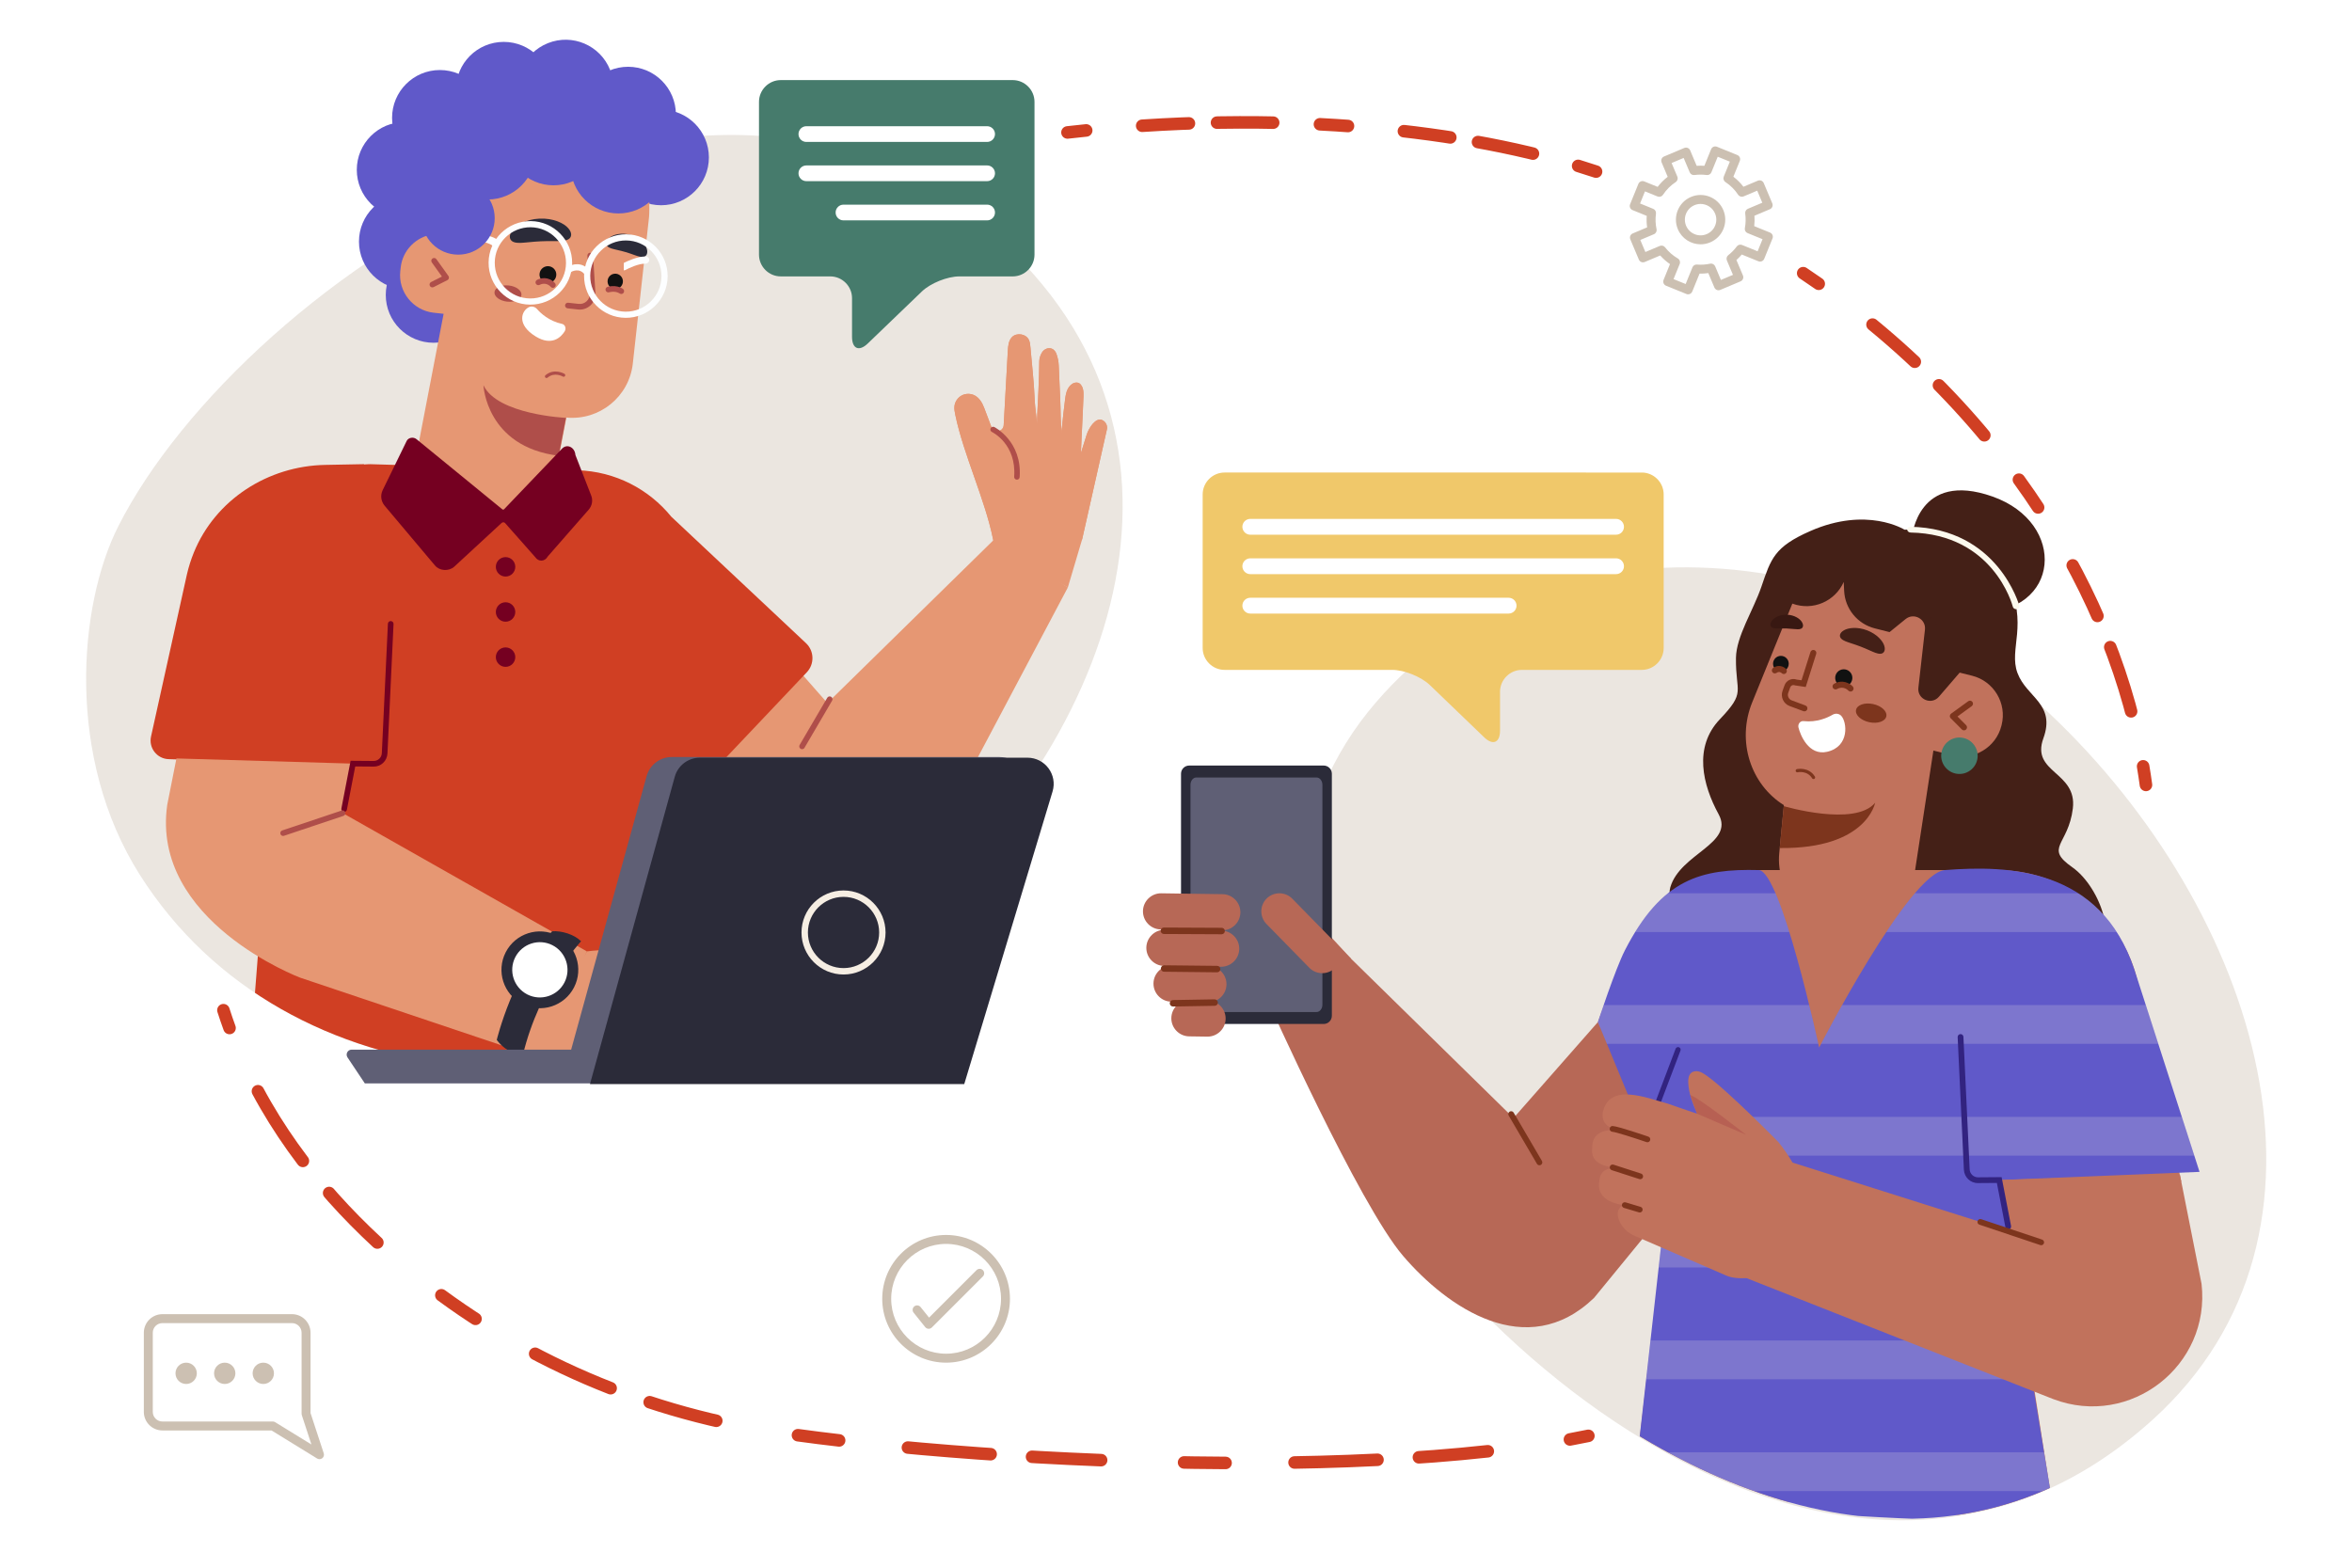 <?xml version="1.0" encoding="utf-8"?>
<!-- Generator: Adobe Illustrator 27.5.0, SVG Export Plug-In . SVG Version: 6.00 Build 0)  -->
<svg version="1.1" xmlns="http://www.w3.org/2000/svg" xmlns:xlink="http://www.w3.org/1999/xlink" x="0px" y="0px"
	 viewBox="0 0 750 500" style="enable-background:new 0 0 750 500;" xml:space="preserve">
<g id="BACKGROUND">
	<rect style="fill:#FFFFFF;" width="750" height="500"/>
</g>
<g id="OBJECTS">
	<g>
		<g>
			<g>
				<g>
					<g>
						<path style="fill:none;stroke:#D03F23;stroke-width:4;stroke-linecap:round;stroke-miterlimit:10;" d="M340.397,42.241
							c1.991-0.226,3.98-0.44,5.967-0.641"/>
						
							<path style="fill:none;stroke:#D03F23;stroke-width:4;stroke-linecap:round;stroke-miterlimit:10;stroke-dasharray:14.926,8.956,17.911,14.926;" d="
							M364.217,40.108c16.815-1.105,33.33-1.346,49.23-0.791"/>
						
							<path style="fill:none;stroke:#D03F23;stroke-width:4;stroke-linecap:round;stroke-miterlimit:10;stroke-dasharray:8.956,17.911,14.926,8.956,17.911,14.926;" d="
							M420.903,39.637c27.693,1.418,53.321,5.279,75.158,11.208"/>
						<path style="fill:none;stroke:#D03F23;stroke-width:4;stroke-linecap:round;stroke-miterlimit:10;" d="M503.234,52.909
							c1.939,0.591,3.845,1.199,5.715,1.824"/>
					</g>
				</g>
				<g>
					<g>
						<path style="fill:none;stroke:#D03F23;stroke-width:4;stroke-linecap:round;stroke-miterlimit:10;" d="M506.499,457.948
							c-1.921,0.4-3.883,0.785-5.885,1.154"/>
						
							<path style="fill:none;stroke:#D03F23;stroke-width:4;stroke-linecap:round;stroke-miterlimit:10;stroke-dasharray:22.053,13.232,26.463,22.053;" d="
							M474.427,462.868c-22.149,2.433-47.084,3.561-72.591,3.714"/>
						
							<path style="fill:none;stroke:#D03F23;stroke-width:4;stroke-linecap:round;stroke-miterlimit:10;stroke-dasharray:13.232,26.463,22.053,13.232,26.463,22.053;" d="
							M390.808,466.589c-53.657-0.252-108.422-4.571-143.96-9.927c-43.984-6.629-85.408-25.144-119.291-53.962
							c-19.568-16.642-38.227-37.981-50.183-64.554"/>
						<path style="fill:none;stroke:#D03F23;stroke-width:4;stroke-linecap:round;stroke-miterlimit:10;" d="M73.192,327.87
							c-0.682-1.869-1.33-3.762-1.944-5.679"/>
					</g>
				</g>
				<g>
					<g>
						<path style="fill:none;stroke:#D03F23;stroke-width:4;stroke-linecap:round;stroke-miterlimit:10;" d="M574.998,87.126
							c1.666,1.113,3.318,2.241,4.954,3.386"/>
						
							<path style="fill:none;stroke:#D03F23;stroke-width:4;stroke-linecap:round;stroke-miterlimit:10;stroke-dasharray:17.945,10.767,21.535,17.945;" d="
							M597.106,103.528c15.537,12.772,29.403,27.019,41.297,42.289"/>
						
							<path style="fill:none;stroke:#D03F23;stroke-width:4;stroke-linecap:round;stroke-miterlimit:10;stroke-dasharray:10.767,21.535,17.945,10.767,21.535,17.945;" d="
							M643.789,152.989c18.552,25.63,31.635,53.839,37.905,82.613"/>
						<path style="fill:none;stroke:#D03F23;stroke-width:4;stroke-linecap:round;stroke-miterlimit:10;" d="M683.396,244.411
							c0.333,1.975,0.634,3.952,0.901,5.93"/>
					</g>
				</g>
			</g>
		</g>
	</g>
	<g>
		<g style="opacity:0.4;">
			<g>
				<g>
					<path style="fill:#CCC0B2;" d="M653.429,227.46c-60.75-57.3-164.252-66.491-217.345-0.215
						c-26.829,33.489-28.459,81.637-19.172,108.014c28.894,82.063,167.748,209.797,269.582,117.49
						C752.362,393.042,720.405,290.633,653.429,227.46z"/>
				</g>
			</g>
		</g>
		<g>
			<defs>
				<path id="SVGID_1_" d="M661.068,167.771c-60.75-57.3-265.57,8.956-318.663,75.231c-26.829,33.489,31.869,156.302,41.156,182.679
					c10.729,30.473,77.608-12.126,103.501,6.283c55.793,48.175,135.413,78.814,199.432,20.783
					C752.362,393.042,728.044,230.944,661.068,167.771z"/>
			</defs>
			<clipPath id="SVGID_00000001661954570839322760000008768919927707669393_">
				<use xlink:href="#SVGID_1_"  style="overflow:visible;"/>
			</clipPath>
			<g style="clip-path:url(#SVGID_00000001661954570839322760000008768919927707669393_);">
				<g>
					<g>
						<path style="fill:#442017;" d="M607.297,168.937c0,0,24.53-1.236,32.727,15.829c6.957,14.484,0.4,22.109,3.314,29.906
							c2.914,7.797,12.251,9.786,8.238,20.833c-4.013,11.046,10.844,10.569,9.404,22.36c-1.44,11.79-9.246,12.376-0.19,18.722
							c9.055,6.346,16.238,25.601,5.33,32.648c-15.632,10.099-53.926-21.318-81.196-12.947c-27.27,8.371-55.426-2.499-52.302-13.289
							c3.124-10.79,20.52-13.93,15.406-23.303c-5.113-9.373-8.058-21.405,0.382-30.281c8.44-8.876,5.006-8.295,5.148-19.554
							c0.088-6.924,5.549-15.224,8.108-22.726c3.071-9.004,4.144-12.71,15.512-17.728
							C595.35,161.386,607.297,168.937,607.297,168.937z"/>
					</g>
				</g>
			</g>
			<g style="clip-path:url(#SVGID_00000001661954570839322760000008768919927707669393_);">
				<g>
					<g>
						<path style="fill:#442017;" d="M609.691,171.184c0,0,1.866-21.235,25.695-12.815c23.829,8.42,21.846,37.175-4.613,37.074
							C604.313,195.342,609.691,171.184,609.691,171.184z"/>
					</g>
				</g>
			</g>
			<g style="clip-path:url(#SVGID_00000001661954570839322760000008768919927707669393_);">
				<g>
					<g>
						<path style="fill:#FCF9ED;" d="M642.751,194.283c0.122,0.02,0.248,0.023,0.375,0.005c0.571-0.082,0.928-0.555,0.796-1.056
							c-0.065-0.246-6.777-24.666-34.752-25.225c-0.586-0.012-1.041,0.39-1.017,0.898c0.023,0.508,0.518,0.936,1.104,0.941
							c26.205,0.533,32.348,22.737,32.597,23.683C641.955,193.919,642.324,194.212,642.751,194.283z"/>
					</g>
				</g>
			</g>
			<g style="clip-path:url(#SVGID_00000001661954570839322760000008768919927707669393_);">
				<g>
					<g>
						<g>
							<g>
								<g>
									<g>
										<g>
											<g>
												<g>
													<g>
														<g>
															<g>
																<g>
																	<path style="fill:#442017;" d="M607.548,187.221c0,0,1.917,18.628,6.356,23.139
																		c4.44,4.511,10.438-3.238,10.438-3.238S619.192,178.161,607.548,187.221z"/>
																</g>
															</g>
														</g>
													</g>
												</g>
											</g>
										</g>
										<g>
											<g>
												<g>
													<g>
														<g>
															<g>
																<g>
																	<path style="fill:#442017;" d="M585.516,183.528c0,0,7.109,16.453,20.417,15.545
																		c13.307-0.907,6.884-13.094,6.884-13.094S591.217,171.722,585.516,183.528z"/>
																</g>
															</g>
														</g>
													</g>
												</g>
											</g>
										</g>
										<g>
											<g>
												<g>
													<g>
														<g>
															<g>
																<g>
																	<path style="fill:#442017;" d="M589.131,182.993c0,0-9.984,17.556-21.706,11.889
																		c-11.722-5.667,9.35-20.778,17.463-18.396C592.999,178.867,589.131,182.993,589.131,182.993z"/>
																</g>
															</g>
														</g>
													</g>
												</g>
											</g>
										</g>
										<g>
											<g>
												<g>
													<g>
														<g>
															<path style="fill:#442017;" d="M611.974,203.498c0,0,1.665,3.579-0.828,14.753
																c-2.492,11.174-4.333,13.717-4.333,13.717s8.938-7.706,10.323-23.615
																C619.177,184.903,611.974,203.498,611.974,203.498z"/>
														</g>
													</g>
												</g>
											</g>
										</g>
									</g>
								</g>
							</g>
						</g>
					</g>
				</g>
			</g>
			<path style="clip-path:url(#SVGID_00000001661954570839322760000008768919927707669393_);fill:#C1725C;" d="M509.538,325.972
				l7.038-18.743c6.715-17.883,23.816-29.728,42.918-29.728h77.49c21.559,0,40.205,15.021,44.794,36.086l13.781,63.26
				l-51.547,36.548l11.216,71.244c0,0-124.742-4.533-133.539-16.035l9.989-85.016L509.538,325.972z"/>
			<g style="clip-path:url(#SVGID_00000001661954570839322760000008768919927707669393_);">
				<path style="fill:#C1725C;" d="M399.456,303.104"/>
				<path style="fill:#B76856;" d="M509.538,325.972l-26.905,30.608l-54.468-53.415l-24.037,15.673c0,0,29.241,65.343,43.3,81.74
					c14.059,16.397,39.376,34.028,60.881,13.37l27.45-33.512L509.538,325.972z"/>
			</g>
			<path style="clip-path:url(#SVGID_00000001661954570839322760000008768919927707669393_);fill:#7D351D;" d="M490.893,371.651
				c0.158,0,0.318-0.04,0.464-0.126c0.439-0.257,0.586-0.821,0.33-1.259l-9.017-15.402c-0.257-0.44-0.823-0.587-1.259-0.33
				c-0.439,0.257-0.586,0.821-0.33,1.259l9.017,15.402C490.269,371.489,490.576,371.651,490.893,371.651z"/>
			<path style="clip-path:url(#SVGID_00000001661954570839322760000008768919927707669393_);fill:#6059C9;" d="M509.538,325.972
				c0,0,5.543-16.898,8.571-22.807c11.8-23.022,24.429-26.119,42.699-25.664c7.093,0.177,19.271,56.609,19.271,56.609
				s28.658-55.717,40.132-56.609c20.16-1.567,49.554-0.838,60.394,31.737l20.778,64.519l-63.867,2.607l17.917,108.875
				c0,0-119.927,1.14-133.743-16.636l9.989-89.017L509.538,325.972z"/>
			<g style="clip-path:url(#SVGID_00000001661954570839322760000008768919927707669393_);">
				<g>
					<g>
						<path style="fill:#2B2B39;" d="M624.86,280.304"/>
						<g>
							<g>
								<g>
									<g>
										<path style="fill:#C1725C;" d="M628.88,215.524l-3.983-0.999l-6.624,7.693c-2.4,2.787-6.958,0.796-6.545-2.858
											l2.094-18.537c0.382-3.381-3.531-5.521-6.172-3.377l-5.114,4.153l-4.693-1.185c-5.546-1.4-9.521-6.265-9.788-11.979
											l-0.132-2.831l0,0c-2.756,6.218-9.845,9.255-16.247,6.958l-0.135-0.048l-12.796,31.474
											c-5.037,12.389-0.504,26.184,10.098,32.81l-1.478,15.295c-1.154,11.949,7.968,22.697,20.272,23.886l0.51,0.049
											c12.304,1.189,7.15,1.004,8.304-10.945l13.046,0.181l7.02-45.886l5.997,1.504c6.896,1.729,13.956-2.497,15.69-9.392
											l0.07-0.278C640.006,224.314,635.78,217.254,628.88,215.524z"/>
									</g>
									<g>
										<g>
											<path style="fill:#111111;" d="M565.573,210.735c-0.526,1.279,0.084,2.743,1.363,3.268
												c1.279,0.526,2.742-0.084,3.268-1.363c0.526-1.279-0.084-2.742-1.363-3.269
												C567.562,208.845,566.099,209.456,565.573,210.735z"/>
											<path style="fill:#111111;" d="M585.225,215.831c-0.205,1.499,0.845,2.881,2.344,3.086
												c1.5,0.205,2.881-0.844,3.086-2.344c0.205-1.5-0.844-2.881-2.344-3.086C586.812,213.282,585.43,214.332,585.225,215.831z
												"/>
											<g>
												<g>
													<path style="fill:#7D351D;" d="M572.873,246.27c0.103,0.053,0.224,0.071,0.347,0.045
														c0.124-0.027,3.074-0.633,4.622,1.914c0.149,0.246,0.469,0.324,0.716,0.175c0.246-0.15,0.325-0.47,0.176-0.716
														c-1.943-3.194-5.701-2.399-5.739-2.391c-0.28,0.063-0.456,0.34-0.394,0.621
														C572.634,246.076,572.738,246.202,572.873,246.27z"/>
												</g>
											</g>
											<g>
												<g>
													<g>
														<g>
															<path style="fill:#442017;" d="M599.622,208.513c-1.012,0.041-2.093-0.5-3.168-0.962
																c-1.073-0.488-2.162-0.952-3.123-1.321c-0.963-0.371-2.083-0.759-3.206-1.116c-1.108-0.379-2.278-0.706-2.989-1.409
																c-0.691-0.667-0.642-1.797,0.81-2.651c1.379-0.844,4.283-1.222,7.471-0.003c3.179,1.233,5.04,3.445,5.462,4.982
																C601.343,207.626,600.593,208.486,599.622,208.513z"/>
														</g>
													</g>
													<g>
														<path style="fill:#381812;" d="M565.106,200.171c0.627,0.34,1.461,0.28,2.268,0.275
															c0.813-0.025,1.63-0.026,2.339,0.001c0.711,0.026,1.525,0.09,2.334,0.175c0.805,0.066,1.634,0.188,2.279-0.104
															c0.622-0.271,0.906-1.104,0.228-2.169c-0.636-1.035-2.364-2.199-4.716-2.294c-2.35-0.082-4.141,0.949-4.835,1.934
															C564.266,199,564.501,199.853,565.106,200.171z"/>
													</g>
												</g>
											</g>
											<g>
												<path style="fill:#C1725C;" d="M590.103,219.604c0,0-2.024-2.232-4.784-0.679"/>
												<path style="fill:#7D351D;" d="M585.118,219.867c-0.261-0.056-0.498-0.219-0.639-0.47
													c-0.261-0.464-0.096-1.052,0.368-1.313c2.718-1.529,5.094-0.096,5.971,0.872c0.357,0.394,0.328,1.004-0.066,1.362
													c-0.394,0.356-1.003,0.328-1.36-0.063c-0.163-0.175-1.604-1.611-3.599-0.491
													C585.58,219.885,585.341,219.915,585.118,219.867z"/>
											</g>
											<g>
												<path style="fill:#C1725C;" d="M568.826,214.013c0,0-1.267-1.309-2.863-0.193"/>
												<path style="fill:#7D351D;" d="M565.761,214.762c-0.23-0.049-0.442-0.182-0.589-0.391
													c-0.305-0.436-0.198-1.037,0.237-1.343c1.798-1.257,3.471-0.346,4.108,0.314c0.371,0.383,0.361,0.993-0.022,1.364
													c-0.383,0.368-0.989,0.355-1.355-0.015c-0.176-0.169-0.796-0.663-1.625-0.081
													C566.287,214.769,566.013,214.816,565.761,214.762z"/>
											</g>
										</g>
										<path style="fill:#FFFFFF;" d="M587.102,228.276c-0.715-0.732-1.851-0.833-2.734-0.315c-1.608,0.943-5.002,2.5-9.285,2.03
											c-1.052-0.115-1.839,0.968-1.598,1.998c0.531,2.265,3.2,9.163,9.159,7.784
											C589.904,238.09,588.964,230.185,587.102,228.276z"/>
										<g>
											<path style="fill:#C1725C;" d="M578.232,208.253l-3.094,9.782l-2.552-0.38c-1.066-0.385-2.242,0.168-2.627,1.234
												l-0.64,1.774c-0.526,1.456,0.218,3.065,1.668,3.607l4.4,1.645"/>
											<path style="fill:#7D351D;" d="M575.187,226.858c-0.046-0.01-0.093-0.024-0.138-0.04l-4.401-1.645
												c-1.934-0.724-2.938-2.894-2.236-4.837l0.64-1.773c0.272-0.758,0.826-1.364,1.556-1.707
												c0.728-0.344,1.55-0.385,2.305-0.108l1.552,0.219l2.847-9.005c0.163-0.507,0.716-0.787,1.211-0.628
												c0.507,0.161,0.79,0.703,0.629,1.21l-3.343,10.566l-3.365-0.501c-0.46-0.144-0.754-0.132-1.017-0.008
												c-0.263,0.124-0.462,0.342-0.561,0.616l-0.64,1.773c-0.343,0.955,0.149,2.021,1.099,2.377l4.401,1.646
												c0.499,0.187,0.752,0.742,0.564,1.241C576.121,226.706,575.646,226.956,575.187,226.858z"/>
										</g>
									</g>
									<path style="fill:#7D351D;" d="M626.068,232.909c-0.177-0.038-0.345-0.126-0.483-0.263l-3.549-3.573
										c-0.198-0.2-0.299-0.476-0.277-0.757c0.023-0.28,0.167-0.537,0.395-0.702l5.459-3.962c0.431-0.313,1.034-0.214,1.347,0.213
										c0.314,0.431,0.218,1.035-0.213,1.347l-4.549,3.301l2.757,2.775c0.376,0.378,0.372,0.989-0.005,1.363
										C626.71,232.888,626.376,232.975,626.068,232.909z"/>
									<path style="fill:#7D351D;" d="M568.81,257.115c0,0,22.679,6.704,29.127-1.089c6.448-7.792,0,0,0,0
										s-2.635,14.77-30.418,14.448L568.81,257.115z"/>
									<path style="fill:#467B6C;" d="M623.597,246.716c-2.98-0.638-4.992-3.501-4.531-6.551c0.478-3.169,3.447-5.359,6.619-4.881
										c3.143,0.484,5.362,3.444,4.883,6.615c-0.231,1.536-1.046,2.889-2.297,3.812c-1.249,0.922-2.783,1.302-4.32,1.07
										C623.833,246.763,623.715,246.741,623.597,246.716z"/>
									
										<path style="fill:none;stroke:#E06A4B;stroke-width:9.643;stroke-linecap:round;stroke-linejoin:round;stroke-miterlimit:10;" d="
										M627.626,227.958"/>
								</g>
							</g>
						</g>
					</g>
				</g>
				<path style="fill:#7D351D;" d="M601.506,228.481c-0.342,1.599-2.782,2.431-5.448,1.86c-2.667-0.571-4.551-2.33-4.209-3.928
					c0.342-1.599,2.782-2.432,5.448-1.86C599.964,225.123,601.848,226.882,601.506,228.481z"/>
			</g>
			<g style="opacity:0.2;clip-path:url(#SVGID_00000001661954570839322760000008768919927707669393_);">
				<defs>
					<path id="SVGID_00000039093024455901757900000005326614861447917725_" style="opacity:0.2;" d="M509.538,325.972
						c0,0,5.543-16.898,8.571-22.807c11.8-23.022,24.429-26.119,42.699-25.664c7.093,0.177,19.271,56.609,19.271,56.609
						s28.658-55.717,40.132-56.609c20.16-1.567,49.554-0.838,60.394,31.737l20.778,64.519l-63.867,2.607l17.917,108.875
						c0,0-119.927,1.14-133.743-16.636l9.989-89.017L509.538,325.972z"/>
				</defs>
				<clipPath id="SVGID_00000141418941637792536670000008314290569997070997_">
					<use xlink:href="#SVGID_00000039093024455901757900000005326614861447917725_"  style="overflow:visible;"/>
				</clipPath>
				<g style="clip-path:url(#SVGID_00000141418941637792536670000008314290569997070997_);">
					<g>
						<path style="fill:#F2EAE1;" d="M700.952,297.268H504.57c-3.413,0-6.18-2.766-6.18-6.18l0,0c0-3.413,2.767-6.18,6.18-6.18
							h196.381c3.413,0,6.18,2.767,6.18,6.18l0,0C707.132,294.501,704.365,297.268,700.952,297.268z"/>
					</g>
					<g>
						<path style="fill:#F2EAE1;" d="M700.952,332.928H504.57c-3.413,0-6.18-2.767-6.18-6.18l0,0c0-3.413,2.767-6.18,6.18-6.18
							h196.381c3.413,0,6.18,2.767,6.18,6.18l0,0C707.132,330.16,704.365,332.928,700.952,332.928z"/>
					</g>
					<g>
						<path style="fill:#F2EAE1;" d="M700.952,368.588H504.57c-3.413,0-6.18-2.767-6.18-6.18l0,0c0-3.413,2.767-6.18,6.18-6.18
							h196.381c3.413,0,6.18,2.767,6.18,6.18l0,0C707.132,365.821,704.365,368.588,700.952,368.588z"/>
					</g>
					<g>
						<path style="fill:#F2EAE1;" d="M700.952,404.248H504.57c-3.413,0-6.18-2.767-6.18-6.18l0,0c0-3.414,2.767-6.18,6.18-6.18
							h196.381c3.413,0,6.18,2.766,6.18,6.18l0,0C707.132,401.481,704.365,404.248,700.952,404.248z"/>
					</g>
					<g>
						<path style="fill:#F2EAE1;" d="M700.952,439.908H504.57c-3.413,0-6.18-2.767-6.18-6.18l0,0c0-3.414,2.767-6.18,6.18-6.18
							h196.381c3.413,0,6.18,2.766,6.18,6.18l0,0C707.132,437.141,704.365,439.908,700.952,439.908z"/>
					</g>
					<g>
						<path style="fill:#F2EAE1;" d="M700.952,475.567H504.57c-3.413,0-6.18-2.766-6.18-6.179l0,0c0-3.414,2.767-6.18,6.18-6.18
							h196.381c3.413,0,6.18,2.766,6.18,6.18l0,0C707.132,472.801,704.365,475.567,700.952,475.567z"/>
					</g>
				</g>
			</g>
			<path style="clip-path:url(#SVGID_00000001661954570839322760000008768919927707669393_);fill:#322380;" d="M534.788,388.804
				c-0.318,0-0.622-0.184-0.758-0.494l-4.976-11.336c-3.751-8.546-3.995-18.06-0.687-26.79l5.953-15.696
				c0.163-0.427,0.638-0.643,1.068-0.48c0.427,0.162,0.641,0.639,0.48,1.066l-5.953,15.696c-3.155,8.322-2.922,17.392,0.654,25.538
				l4.976,11.336c0.183,0.418-0.006,0.906-0.425,1.091C535.012,388.781,534.899,388.804,534.788,388.804z"/>
			<g style="clip-path:url(#SVGID_00000001661954570839322760000008768919927707669393_);">
				<g>
					<g>
						<path style="fill:#C1725C;" d="M515.079,372.475c-2.571,0.068-4.786,0.905-5.053,3.957c-1.115,5.396,3.617,7.486,8.08,7.935
							c-4.33,0.84-1.996,7.884,3.411,9.909l28.756,12.472c1.769,0.82,4.125,1.034,6.673,0.909l97.82,38.583
							c24.545,9.281,50.216-10.688,47.26-36.762l-6.898-34.809l-57.613,1.695l3.138,16.261l-69.051-21.834
							c-1.346-2.287-2.846-4.488-4.497-6.519c0,0-16.457-16.749-23.05-21.316c-0.707-0.49-1.44-0.973-2.27-1.198
							c-0.83-0.225-1.785-0.153-2.454,0.387c-0.871,0.703-1.028,1.96-0.99,3.079c0.118,3.472,1.459,6.743,2.797,9.972
							c-2.875-0.957-5.944-2-9.286-3.184c-7.224-1.991-18.734-6.736-20.786,2.866c-0.428,3.394,1.906,4.868,4.651,5.538
							c-4.034-0.191-8.073,0.689-7.995,5.716C507.137,370.68,511.01,371.962,515.079,372.475z M519.882,372.888
							c0.667,0.057,1.28,0.122,1.807,0.214C521.156,373.06,520.542,372.979,519.882,372.888z"/>
						<path style="fill:#322380;" d="M640.378,392.126c0.058,0,0.116-0.005,0.175-0.017c0.499-0.096,0.826-0.579,0.729-1.078
							l-3.009-15.594l-7.502,0.06c-0.008,0-0.015,0-0.023,0c-1.434,0-2.605-1.116-2.671-2.55l-1.983-42.249
							c-0.023-0.509-0.449-0.911-0.963-0.876c-0.508,0.024-0.9,0.455-0.876,0.963l1.983,42.249c0.113,2.435,2.096,4.354,4.549,4.304
							l5.97-0.048l2.72,14.09C639.561,391.82,639.946,392.126,640.378,392.126z"/>
						<path style="opacity:0.5;fill:#AF4E4A;" d="M541.138,355.195l15.648,6.735c0,0-14.87-11.735-17.807-12.695L541.138,355.195z"
							/>
					</g>
					<path style="fill:#7D351D;" d="M525.318,364.309c0.383,0,0.74-0.24,0.871-0.622c0.165-0.481-0.092-1.004-0.572-1.169
						c-0.982-0.336-9.637-3.289-11.362-3.381c-0.483-0.073-0.941,0.36-0.969,0.869c-0.027,0.507,0.362,0.941,0.87,0.969
						c1.107,0.06,7.251,2.047,10.864,3.285C525.119,364.293,525.219,364.309,525.318,364.309z"/>
					<path style="fill:#7D351D;" d="M650.892,397.152c0.385,0,0.743-0.243,0.873-0.628c0.162-0.482-0.098-1.003-0.581-1.165
						l-19.414-6.508c-0.48-0.158-1.004,0.098-1.165,0.581c-0.162,0.482,0.098,1.003,0.581,1.165l19.414,6.508
						C650.696,397.137,650.795,397.152,650.892,397.152z"/>
					<path style="fill:#7D351D;" d="M523.025,376.099c0.388,0,0.749-0.248,0.875-0.637c0.156-0.483-0.109-1.002-0.592-1.158
						l-8.793-2.843c-0.485-0.156-1.003,0.11-1.159,0.592c-0.156,0.483,0.109,1.002,0.592,1.159l8.793,2.843
						C522.836,376.084,522.931,376.099,523.025,376.099z"/>
					<path style="fill:#7D351D;" d="M522.877,386.713c0.396,0,0.762-0.258,0.882-0.657c0.146-0.487-0.131-0.999-0.618-1.145
						l-4.771-1.426c-0.481-0.145-0.999,0.131-1.145,0.618c-0.146,0.487,0.131,1,0.618,1.145l4.771,1.426
						C522.701,386.7,522.79,386.713,522.877,386.713z"/>
				</g>
			</g>
			<polygon style="clip-path:url(#SVGID_00000001661954570839322760000008768919927707669393_);fill:#B76856;" points="
				415.385,289.074 430.838,305.785 420.39,312.348 411.922,304.923 			"/>
			<g style="clip-path:url(#SVGID_00000001661954570839322760000008768919927707669393_);">
				<path style="fill:#2B2B39;" d="M422.093,326.586h-42.884c-1.44,0-2.607-1.167-2.607-2.607v-77.207
					c0-1.44,1.167-2.607,2.607-2.607h42.883c1.44,0,2.607,1.167,2.607,2.607v77.207
					C424.699,325.419,423.532,326.586,422.093,326.586z"/>
				<path style="fill:#5F5F75;" d="M421.683,250.31v70.131c0,1.289-0.827,2.334-1.847,2.334h-38.37c-1.02,0-1.847-1.045-1.847-2.334
					V250.31c0-1.289,0.827-2.335,1.847-2.335h38.37C420.856,247.975,421.683,249.021,421.683,250.31z"/>
				<g>
					<g>
						<path style="fill:#B76856;" d="M395.167,302.658L395.167,302.658c-0.046,3.17-2.677,5.726-5.846,5.68l-18.1-0.261
							c-3.169-0.046-5.726-2.677-5.68-5.847l0,0c0.046-3.169,2.677-5.725,5.846-5.68l18.1,0.261
							C392.656,296.857,395.212,299.488,395.167,302.658z"/>
						<path style="fill:#B76856;" d="M395.529,291.038L395.529,291.038c-0.046,3.17-2.677,5.726-5.846,5.68l-19.538-0.282
							c-3.17-0.046-5.726-2.677-5.68-5.846l0,0c0.046-3.169,2.676-5.726,5.846-5.68l19.538,0.282
							C393.018,285.237,395.574,287.868,395.529,291.038z"/>
						<path style="fill:#B76856;" d="M425.666,308.748L425.666,308.748c-2.265,2.217-5.933,2.178-8.151-0.087l-13.669-13.963
							c-2.218-2.266-2.178-5.933,0.086-8.151l0.001,0c2.265-2.217,5.933-2.178,8.15,0.087l13.669,13.963
							C427.97,302.862,427.931,306.53,425.666,308.748z"/>
						<path style="fill:#B76856;" d="M391.099,313.971L391.099,313.971c-0.046,3.17-2.677,5.726-5.847,5.68l-11.754-0.169
							c-3.17-0.046-5.726-2.677-5.68-5.847h0c0.046-3.17,2.677-5.726,5.846-5.68l11.754,0.17
							C388.589,308.171,391.145,310.802,391.099,313.971z"/>
						<path style="fill:#B76856;" d="M390.828,324.943L390.828,324.943c-0.046,3.17-2.677,5.726-5.846,5.68l-5.789-0.083
							c-3.17-0.046-5.726-2.677-5.68-5.846l0,0c0.046-3.169,2.676-5.726,5.846-5.68l5.788,0.084
							C388.318,319.142,390.874,321.773,390.828,324.943z"/>
					</g>
					<path style="fill:#7D351D;" d="M370.109,296.929c-0.002-0.024-0.002-0.048-0.002-0.074c0.002-0.569,0.466-1.028,1.035-1.025
						l18.409,0.085c0.568,0.001,1.044,0.451,1.025,1.035c-0.002,0.569-0.466,1.028-1.035,1.025l-18.409-0.085
						C370.588,297.888,370.144,297.464,370.109,296.929z"/>
					<path style="fill:#7D351D;" d="M370.181,308.966c-0.002-0.026-0.002-0.052-0.002-0.08c0.006-0.569,0.473-1.025,1.042-1.019
						l16.908,0.182c0.568,0.006,1.027,0.464,1.019,1.041c-0.006,0.569-0.472,1.025-1.041,1.019l-16.908-0.183
						C370.656,309.922,370.216,309.498,370.181,308.966z"/>
					<path style="fill:#7D351D;" d="M373.013,320.056c-0.001-0.017-0.002-0.034-0.002-0.051c-0.009-0.569,0.444-1.037,1.013-1.047
						l13.285-0.225c0.568-0.008,1.038,0.452,1.048,1.013c0.009,0.569-0.444,1.037-1.013,1.047l-13.285,0.225
						C373.506,321.028,373.049,320.602,373.013,320.056z"/>
				</g>
			</g>
		</g>
		<g>
			<path style="fill:#F0C86A;" d="M473.29,235.175c2.769,2.664,5.035,1.7,5.035-2.143v-12.391c0-3.842,3.144-6.986,6.986-6.986
				h38.211c3.842,0,6.986-3.144,6.986-6.986v-48.974c0-3.842-3.144-6.986-6.986-6.986H390.489c-3.843,0-6.986,3.144-6.986,6.986
				v48.974c0,3.842,3.144,6.986,6.986,6.986h53.44c3.842,0,9.253,2.179,12.022,4.843L473.29,235.175z"/>
			<g>
				<path style="fill:#FFFFFF;" d="M398.689,170.54h116.635c1.393,0,2.522-1.129,2.522-2.522l0,0c0-1.393-1.129-2.522-2.522-2.522
					H398.689c-1.393,0-2.522,1.129-2.522,2.522l0,0C396.167,169.411,397.296,170.54,398.689,170.54z"/>
				<path style="fill:#FFFFFF;" d="M398.689,183.116h116.635c1.393,0,2.522-1.129,2.522-2.522l0,0c0-1.393-1.129-2.522-2.522-2.522
					H398.689c-1.393,0-2.522,1.129-2.522,2.522l0,0C396.167,181.987,397.296,183.116,398.689,183.116z"/>
				<path style="fill:#FFFFFF;" d="M398.689,195.691h82.375c1.393,0,2.522-1.129,2.522-2.522l0,0c0-1.393-1.129-2.522-2.522-2.522
					h-82.375c-1.393,0-2.522,1.129-2.522,2.522l0,0C396.167,194.562,397.296,195.691,398.689,195.691z"/>
			</g>
		</g>
	</g>
	<g>
		<g style="opacity:0.4;">
			<g>
				<g>
					<path style="fill:#CCC0B2;" d="M268.687,309.151c-69.501,49.01-177.326,43.752-224.138-30.195
						c-23.655-37.366-19.571-85.918-6.837-111.092c39.618-78.321,198.086-187.094,292.04-80.2
						C390.523,156.804,345.311,255.117,268.687,309.151z"/>
				</g>
			</g>
		</g>
		<g>
			<defs>
				<path id="SVGID_00000153704836749462249660000014168184777282535809_" d="M268.687,309.151
					c-69.501,49.01-177.326,43.752-224.138-30.195c-23.655-37.366-19.571-85.918-6.837-111.092
					c16.664-32.943,41.248-120.915,86.32-146.318c62.086-34.992,151.284,4.185,205.72,66.118
					C390.523,156.804,345.311,255.117,268.687,309.151z"/>
			</defs>
			<clipPath id="SVGID_00000134235151844721405300000014561915029003475637_">
				<use xlink:href="#SVGID_00000153704836749462249660000014168184777282535809_"  style="overflow:visible;"/>
			</clipPath>
			<g style="clip-path:url(#SVGID_00000134235151844721405300000014561915029003475637_);">
				<path style="fill:#E69773;" d="M237.548,194.328l26.281,29.898l53.204-52.176l23.48,15.31l-42.296,79.844
					c-7.017,27.041-41.766,34.672-59.469,13.06l-26.813-32.735L237.548,194.328z"/>
				<path style="fill:#AF4E4A;" d="M255.761,238.948c-0.154,0-0.311-0.039-0.453-0.123c-0.428-0.251-0.572-0.802-0.322-1.23
					l8.808-15.045c0.251-0.43,0.803-0.573,1.23-0.322c0.428,0.251,0.572,0.802,0.322,1.23l-8.808,15.045
					C256.371,238.789,256.07,238.948,255.761,238.948z"/>
				<g>
					<path style="fill:#E69773;" d="M317.223,174.404l-0.07-0.003c-0.163-0.806-0.326-1.611-0.489-2.417l-0.003-0.011h0
						c-2.588-12.776-9.368-26.844-12.027-39.605c-0.198-0.948-0.396-1.917-0.278-2.878c0.175-1.419,1.085-2.726,2.353-3.384
						c1.269-0.659,2.861-0.648,4.122,0.026c1.475,0.789,2.382,2.34,2.981,3.902c0.789,2.059,1.533,4.126,2.339,6.18
						c0.793,2.019,3.779,1.542,3.902-0.625c0.448-7.886,0.887-15.772,1.315-23.659c0.084-1.555,0.226-3.25,1.294-4.383
						c1.458-1.547,4.427-1.12,5.391,0.774c0.391,0.769,0.468,1.654,0.539,2.514c0.44,5.377,1.108,10.739,1.321,16.13
						c0.165,4.192,0.896,6.843,0.751,9.89c0.048-1-0.01-2.489,0.038-3.489c0.293-6.056,0.657-12.102,0.698-18.159
						c0.006-0.942,0.378-2.012,0.878-2.811c0.329-0.526,0.825-0.95,1.404-1.173c0.58-0.223,1.25-0.238,1.816,0.02
						c0.666,0.301,1.129,0.942,1.378,1.629c0.428,1.178,0.679,2.43,0.735,3.675c0.161,3.577,0.295,7.156,0.469,10.733
						c0.177,3.644,0.064,7.396,0.486,11.021c-0.116-1.004,0.079-2.101,0.173-3.099c0.197-2.096,0.443-4.187,0.713-6.275
						c0.27-2.094,0.329-4.614,1.992-6.147c0.703-0.648,1.777-1.021,2.624-0.58c0.39,0.203,0.687,0.555,0.898,0.94
						c0.699,1.275,0.55,2.831,0.489,4.23c-0.059,1.365-0.116,2.73-0.173,4.095c-0.117,2.761-0.237,5.522-0.393,8.281
						c-0.069,1.579-0.137,3.158-0.206,4.736l1.802-5.74c0.657-2.215,2.928-5.746,5.014-4.752c1.199,0.572,1.8,1.934,1.414,3.205
						l-7.837,34.798"/>
					<path style="fill:#E69773;" d="M317.223,174.404l-0.07-0.003c-0.163-0.806-0.326-1.611-0.489-2.417l-0.003-0.011h0
						c-2.588-12.776-9.368-26.844-12.027-39.605c-0.198-0.948-0.396-1.917-0.278-2.878c0.175-1.419,1.085-2.726,2.353-3.384
						c1.269-0.659,2.861-0.648,4.122,0.026c1.475,0.789,2.382,2.34,2.981,3.902c0.789,2.059,1.533,4.126,2.339,6.18
						c0.793,2.019,3.779,1.542,3.902-0.625c0.448-7.886,0.887-15.772,1.315-23.659c0.084-1.555,0.226-3.25,1.294-4.383
						c1.458-1.547,4.427-1.12,5.391,0.774c0.391,0.769,0.468,1.654,0.539,2.514c0.44,5.377,1.108,10.739,1.321,16.13
						c0.165,4.192,0.896,6.843,0.751,9.89c0.048-1-0.01-2.489,0.038-3.489c0.293-6.056,0.657-12.102,0.698-18.159
						c0.006-0.942,0.378-2.012,0.878-2.811c0.329-0.526,0.825-0.95,1.404-1.173c0.58-0.223,1.25-0.238,1.816,0.02
						c0.666,0.301,1.129,0.942,1.378,1.629c0.428,1.178,0.679,2.43,0.735,3.675c0.161,3.577,0.295,7.156,0.469,10.733
						c0.177,3.644,0.064,7.396,0.486,11.021c-0.116-1.004,0.079-2.101,0.173-3.099c0.197-2.096,0.443-4.187,0.713-6.275
						c0.27-2.094,0.329-4.614,1.992-6.147c0.703-0.648,1.777-1.021,2.624-0.58c0.39,0.203,0.687,0.555,0.898,0.94
						c0.699,1.275,0.55,2.831,0.489,4.23c-0.059,1.365-0.116,2.73-0.173,4.095c-0.117,2.761-0.237,5.522-0.393,8.281
						c-0.069,1.579-0.137,3.158-0.206,4.736l1.802-5.74c0.657-2.215,2.928-5.746,5.014-4.752c1.199,0.572,1.8,1.934,1.414,3.205
						l-7.837,34.798l-4.563,15.369L317.223,174.404z"/>
					<path style="fill:#AF4E4A;" d="M324.554,152.941L324.554,152.941c-0.108,0.036-0.222,0.051-0.344,0.044
						c-0.233-0.017-0.446-0.124-0.6-0.301c-0.153-0.178-0.228-0.404-0.211-0.637c0.736-10.351-6.78-14.118-7.101-14.274
						c-0.21-0.103-0.369-0.281-0.444-0.502c-0.078-0.222-0.063-0.46,0.038-0.668c0.101-0.213,0.279-0.372,0.501-0.448
						c0.222-0.078,0.459-0.063,0.665,0.037c0.09,0.042,8.905,4.515,8.09,15.98c-0.017,0.247-0.136,0.469-0.321,0.619
						C324.747,152.856,324.655,152.907,324.554,152.941z M324.242,152.117l0.01-0.008L324.242,152.117z"/>
				</g>
				<g>
					<circle style="fill:#6059C9;" cx="138.261" cy="94.072" r="15.248"/>
					<circle style="fill:#6059C9;" cx="129.714" cy="77.051" r="15.248"/>
					<circle style="fill:#6059C9;" cx="129.021" cy="54.166" r="15.248"/>
					<circle style="fill:#6059C9;" cx="140.269" cy="37.583" r="15.248"/>
					<circle style="fill:#6059C9;" cx="160.63" cy="28.607" r="15.248"/>
					
						<ellipse transform="matrix(0.929 -0.371 0.371 0.929 2.512 68.889)" style="fill:#6059C9;" cx="180.305" cy="27.914" rx="15.248" ry="15.248"/>
					<circle style="fill:#6059C9;" cx="200.285" cy="36.545" r="15.248"/>
					<circle style="fill:#6059C9;" cx="210.801" cy="50.213" r="15.248"/>
					<path style="fill:#D03F23;" d="M257.004,205.12l-42.948-40.331c-7.118-8.751-17.835-14.448-29.913-14.803l-66.033-1.94
						c-0.67,0-1.33,0.044-1.987,0.095l-0.073-0.101l-12.374,0.236c-18.202,0.346-34.98,11.061-41.853,27.92
						c-0.912,2.238-1.655,4.566-2.211,6.975L48.16,234.903c-0.804,3.633,1.891,7.102,5.61,7.221l33.271,1.065l-7.486,95.866h149.114
						l-3.411-90.836l32.018-33.805C259.775,211.775,259.654,207.607,257.004,205.12z"/>
					<g>
						<g>
							<g>
								<path style="fill:#E69773;" d="M196.63,65.989c-4.73-0.524-9.084-8.633-9.084-8.633s-29.37-1.224-30.423-5.262
									l-2.665,24.062l-7.141-0.791l-6.27-0.694c-0.996-0.11-1.975-0.08-2.928,0.05c-5.33,0.727-9.726,4.999-10.344,10.574
									l-0.129,1.166c-0.728,6.571,4.053,12.544,10.624,13.271l3.189,0.353l-7.611,39.534c-2.225,11.559,5.341,22.733,16.9,24.958
									l2.042,0.393c11.559,2.225,22.733-5.341,24.958-16.9l2.867-14.891c10.56,0.992,20.005-6.652,21.177-17.234l5.171-46.685
									c0.12-1.08,0.125-4.432,0.07-5.483c-1.591,0.509-3.309,2.997-5.077,2.801L196.63,65.989z"/>
							</g>
							<g>
								<path style="fill:#AF4E4A;" d="M137.772,91.652c-0.292-0.032-0.562-0.207-0.705-0.489c-0.224-0.443-0.046-0.984,0.398-1.208
									l3.458-1.746l-3.23-4.509c-0.289-0.403-0.196-0.965,0.208-1.254c0.4-0.289,0.963-0.197,1.254,0.208l3.841,5.362
									c0.153,0.213,0.204,0.483,0.142,0.738c-0.063,0.255-0.233,0.47-0.468,0.589l-4.396,2.219
									C138.114,91.642,137.939,91.67,137.772,91.652z"/>
								<g>
									<path style="fill:#AF4E4A;" d="M184.334,98.71l-3.348-0.371c-0.494-0.055-0.849-0.499-0.795-0.993
										c0.055-0.494,0.499-0.849,0.993-0.795l3.348,0.371c0.941,0.104,1.875-0.211,2.56-0.866
										c0.685-0.654,1.043-1.571,0.982-2.516l-0.767-11.984c-0.032-0.495,0.345-0.922,0.841-0.954
										c0.494-0.03,0.922,0.345,0.954,0.841l0.767,11.982c0.095,1.476-0.465,2.91-1.536,3.931
										C187.263,98.379,185.805,98.872,184.334,98.71z"/>
									<g>
										<path style="fill:#111111;" d="M198.631,89.569c0.093,1.35-0.925,2.519-2.274,2.612c-1.349,0.093-2.519-0.925-2.612-2.274
											c-0.093-1.349,0.925-2.519,2.274-2.612C197.369,87.202,198.538,88.22,198.631,89.569z"/>
										<g>
											<g>
												<path style="fill:#AF4E4A;" d="M179.814,120.167c-0.112,0.017-0.23-0.004-0.336-0.066
													c-0.106-0.063-2.657-1.537-4.879,0.349c-0.214,0.182-0.535,0.155-0.719-0.059c-0.182-0.215-0.156-0.536,0.058-0.719
													c2.789-2.363,6.03-0.465,6.063-0.446c0.24,0.145,0.318,0.456,0.174,0.697
													C180.096,120.06,179.96,120.145,179.814,120.167z"/>
											</g>
										</g>
										<g>
											<g>
												<g>
													<g>
														<g>
															<path style="fill:#2B2B39;" d="M163.786,77.19c1.228,0.464,2.781,0.243,4.292,0.114
																c1.521-0.161,3.051-0.285,4.385-0.346c1.337-0.062,2.874-0.081,4.403-0.06c1.518-0.012,3.093,0.064,4.255-0.51
																c1.124-0.538,1.527-1.948,0.09-3.594c-1.352-1.604-4.771-3.258-9.194-3.064c-4.417,0.215-7.614,2.175-8.762,3.894
																C162.031,75.394,162.602,76.759,163.786,77.19z"/>
														</g>
													</g>
													<g>
														<g>
															<path style="fill:#2B2B39;" d="M205.213,81.928c-0.911,0.161-1.913-0.253-2.904-0.59
																c-0.991-0.363-1.995-0.7-2.88-0.957c-0.885-0.258-1.914-0.515-2.945-0.74c-1.017-0.249-2.088-0.438-2.762-1.062
																c-0.655-0.588-0.663-1.73,0.608-2.762c1.206-1.013,3.809-1.738,6.743-0.892c2.926,0.861,4.708,2.865,5.159,4.361
																C206.725,80.831,206.087,81.785,205.213,81.928z"/>
														</g>
													</g>
												</g>
											</g>
										</g>
										<path style="fill:#111111;" d="M177.35,88.065c-0.273,1.454-1.673,2.412-3.128,2.14c-1.454-0.273-2.413-1.673-2.139-3.127
											c0.273-1.455,1.673-2.412,3.127-2.14C176.665,85.211,177.623,86.611,177.35,88.065z"/>
										<g>
											<path style="fill:#E69773;" d="M171.66,90.06c0,0,2.567-1.446,4.649,0.848"/>
											<path style="fill:#AF4E4A;" d="M176.21,91.8c-0.21-0.023-0.413-0.12-0.567-0.289c-1.532-1.688-3.346-0.776-3.547-0.665
												c-0.434,0.235-0.981,0.08-1.22-0.353c-0.239-0.432-0.088-0.974,0.342-1.216c1.106-0.622,3.727-1.208,5.756,1.025
												c0.334,0.368,0.306,0.937-0.061,1.271C176.714,91.753,176.456,91.828,176.21,91.8z"/>
										</g>
										<g>
											<path style="fill:#E69773;" d="M193.981,92.358c0,0,2.261-0.726,4.136,0.501"/>
											<path style="fill:#AF4E4A;" d="M198.017,93.753c-0.136-0.015-0.271-0.061-0.393-0.141
												c-1.481-0.971-3.355-0.404-3.374-0.396c-0.473,0.148-0.975-0.117-1.126-0.588c-0.149-0.471,0.109-0.975,0.581-1.126
												c0.109-0.035,2.693-0.839,4.904,0.606c0.415,0.271,0.532,0.828,0.26,1.244C198.678,93.645,198.344,93.789,198.017,93.753
												z"/>
										</g>
									</g>
									<path style="fill:#FFFFFF;" d="M168.593,97.999c0.889-0.459,1.975-0.201,2.634,0.551c1.201,1.372,3.868,3.865,7.988,4.751
										c1.011,0.217,1.407,1.466,0.866,2.347c-1.192,1.937-4.127,4.803-9.23,1.682C164.633,103.528,166.275,99.195,168.593,97.999
										z"/>
								</g>
								<path style="fill:#AF4E4A;" d="M180.478,133.277c0,0-21.924-1.007-26.321-10.42c0,0,0.852,19.65,23.996,22.497
									L180.478,133.277z"/>
							</g>
							<path style="fill:#AF4E4A;" d="M157.683,93.151c-0.158,1.422,1.638,2.788,4.01,3.051c2.372,0.263,4.423-0.677,4.581-2.099
								c0.158-1.422-1.638-2.788-4.01-3.051C159.891,90.789,157.84,91.729,157.683,93.151z"/>
						</g>
					</g>
					<g>
						<g>
							<g>
								<g>
									<g>
										<g>
											<g>
												<g>
													<path style="fill:#FDFEFF;" d="M168.998,97.16c-7.347-0.069-13.267-6.102-13.197-13.449
														c0.07-7.346,6.102-13.265,13.45-13.196c7.348,0.07,13.267,6.102,13.197,13.448
														C182.378,91.31,176.346,97.229,168.998,97.16z M169.232,72.481c-6.262-0.06-11.406,4.987-11.465,11.247
														c-0.059,6.262,4.987,11.405,11.25,11.465c6.262,0.059,11.405-4.987,11.464-11.249
														C180.541,77.684,175.494,72.541,169.232,72.481z"/>
												</g>
											</g>
										</g>
									</g>
								</g>
							</g>
						</g>
						<g>
							<g>
								<g>
									<g>
										<g>
											<g>
												<g>
													<path style="fill:#FDFEFF;" d="M199.445,101.37c-7.347-0.07-13.267-6.102-13.197-13.45
														c0.07-7.345,6.102-13.265,13.449-13.196c7.347,0.069,13.267,6.103,13.198,13.448
														C212.825,95.52,206.792,101.439,199.445,101.37z M199.678,76.691c-6.262-0.059-11.405,4.987-11.464,11.248
														c-0.059,6.262,4.987,11.405,11.249,11.464c6.262,0.06,11.405-4.987,11.465-11.249
														C210.987,81.894,205.941,76.751,199.678,76.691z"/>
												</g>
											</g>
										</g>
									</g>
								</g>
							</g>
						</g>
						<g>
							<g>
								<g>
									<g>
										<g>
											<g>
												<g>
													<path style="fill:#FDFEFF;" d="M186.477,87.611c-1.725-2.398-4.233-0.968-4.516-0.796l-1.036-1.671
														c1.476-0.925,4.876-1.842,7.149,1.318L186.477,87.611z"/>
												</g>
											</g>
										</g>
									</g>
								</g>
							</g>
						</g>
						<g>
							<g>
								<g>
									<g>
										<g>
											<g>
												<g>
													<path style="fill:#FDFEFF;" d="M157.872,78.537c-0.404,0.019-0.812-0.112-1.092-0.382
														c-0.141-0.105-2.375-1.672-12.153-2.533c-0.751-0.066-1.285-0.627-1.191-1.252c0.089-0.628,0.792-1.09,1.526-1.013
														c11.252,0.99,13.593,2.953,13.948,3.338c0.459,0.495,0.34,1.211-0.261,1.6
														C158.413,78.445,158.144,78.524,157.872,78.537z"/>
												</g>
											</g>
										</g>
									</g>
								</g>
							</g>
						</g>
					</g>
					<circle style="fill:#6059C9;" cx="197.206" cy="52.831" r="15.248"/>
					<circle style="fill:#6059C9;" cx="176.503" cy="43.855" r="15.248"/>
					<circle style="fill:#6059C9;" cx="155.517" cy="48.381" r="15.248"/>
					<circle style="fill:#6059C9;" cx="146.114" cy="69.582" r="11.639"/>
					<circle style="fill:#6059C9;" cx="139.968" cy="59.814" r="11.639"/>
				</g>
				<g>
					<path style="fill:#750021;" d="M188.524,158.059l-5.034-12.935c-0.191-2.51-2.698-3.692-4.279-2.018l-18.46,19.304
						c-0.151,0.158-0.399,0.173-0.568,0.035l-27.366-22.374c-0.979-0.81-2.608-0.524-3.132,0.55l-7.654,15.694
						c-0.796,1.632-0.555,3.58,0.614,4.969l16.077,19.096c1.434,1.703,4.318,1.904,6.057,0.422l15.169-14.009
						c0.328-0.303,0.842-0.277,1.138,0.057l9.591,10.85c1.052,1.567,3.082,1.45,4.002-0.232l13.042-14.919
						C188.811,161.301,189.118,159.585,188.524,158.059z"/>
				</g>
				<path style="fill:#FDFEFF;" d="M198.918,83.85c1.23-0.62,4.466-2.113,7.049-2.041c0.649,0.016,1.127,0.543,1.068,1.176
					c-0.035,0.383-0.257,0.715-0.572,0.915c-0.206,0.13-0.45,0.205-0.706,0.196c-2.092-0.056-5.236,1.417-6.271,1.99
					c-0.183,0.101-0.376,0.136-0.568,0.142V83.85z"/>
				<path style="fill:#750021;" d="M164.311,180.785c0,1.712-1.388,3.101-3.101,3.101c-1.712,0-3.1-1.388-3.1-3.101
					c0-1.712,1.388-3.1,3.1-3.1C162.923,177.684,164.311,179.073,164.311,180.785z"/>
				<path style="fill:#750021;" d="M164.311,195.185c0,1.712-1.388,3.1-3.101,3.1c-1.712,0-3.1-1.388-3.1-3.1
					c0-1.712,1.388-3.1,3.1-3.1C162.923,192.085,164.311,193.473,164.311,195.185z"/>
				<path style="fill:#750021;" d="M164.311,209.585c0,1.712-1.388,3.101-3.101,3.101c-1.712,0-3.1-1.388-3.1-3.101
					c0-1.712,1.388-3.1,3.1-3.1C162.923,206.485,164.311,207.873,164.311,209.585z"/>
				<g>
					<g>
						<g>
							<g>
								<path style="fill:#E69773;" d="M187.156,303.436l-77.681-44.001l3.065-15.884l-56.277-1.655l-2.933,14.8
									c-5.313,37.114,42.358,55.111,42.358,55.111l76.043,25.55"/>
								<path style="fill:#750021;" d="M109.743,258.947c-0.056,0-0.113-0.005-0.171-0.017c-0.487-0.094-0.807-0.565-0.712-1.053
									l2.939-15.233l7.328,0.059c0.008,0,0.015,0,0.023,0c1.4,0,2.544-1.09,2.609-2.491l1.937-41.269
									c0.023-0.497,0.439-0.89,0.94-0.856c0.496,0.024,0.879,0.444,0.856,0.94l-1.937,41.269
									c-0.111,2.378-2.047,4.253-4.443,4.205l-5.831-0.047l-2.657,13.763C110.542,258.649,110.165,258.947,109.743,258.947z"/>
							</g>
							<path style="fill:#AF4E4A;" d="M90.281,266.615c-0.376,0-0.726-0.237-0.852-0.614c-0.158-0.471,0.096-0.98,0.567-1.138
								l18.963-6.357c0.469-0.155,0.981,0.096,1.138,0.567c0.158,0.47-0.096,0.98-0.567,1.138l-18.963,6.358
								C90.473,266.6,90.376,266.615,90.281,266.615z"/>
						</g>
						<path style="fill:#E69773;" d="M168.78,334.805c1.346,1.912,2.829,3.493,4.418,4.309l25.22,13.747
							c4.511,2.765,10.916,0.481,9.082-3.121c2.84,2.971,7.018,5.212,10.288,1.365c2.054-1.914,1.411-3.985,0.01-5.881
							c2.664,2.652,5.773,4.726,8.73,1.741c3.676-2.777,2.036-6.192-0.376-8.999c2.031,1.605,4.412,2.461,6.623,0.238
							c5.781-6.895-4.135-12.536-9.645-16.634c-2.739-1.747-5.223-3.377-7.535-4.915c3.088-0.854,6.206-1.728,8.782-3.6
							c0.829-0.603,1.649-1.425,1.666-2.451c0.013-0.788-0.473-1.518-1.104-1.991c-0.63-0.473-1.393-0.73-2.145-0.965
							c-7.016-2.189-28.394-4.638-28.394-4.638c-2.398-0.048-4.834,0.109-7.245,0.425"/>
						<path style="fill:#E69773;" d="M213.619,340.802c0.363,0.329,0.756,0.735,1.173,1.185
							C214.355,341.561,213.95,341.163,213.619,340.802z"/>
						<path style="opacity:0.3;fill:#AF4E4A;" d="M215.595,316.657l-13.686-7.509c0,0,16.861,4.129,19.209,5.71L215.595,316.657z"/>
						<path style="fill:#AF4E4A;" d="M217.927,333.223c-0.216-0.277-0.243-0.67-0.042-0.98c0.255-0.39,0.777-0.5,1.168-0.246
							c0.796,0.52,7.808,5.109,8.847,6.303c0.325,0.308,0.27,0.883-0.082,1.19c-0.351,0.305-0.884,0.269-1.19-0.083
							c-0.667-0.766-5.566-4.085-8.497-5.998C218.051,333.358,217.983,333.295,217.927,333.223z"/>
						<path style="fill:#AF4E4A;" d="M210.702,341.526c-0.219-0.28-0.243-0.681-0.033-0.992c0.261-0.385,0.785-0.486,1.171-0.225
							l7.011,4.751c0.387,0.263,0.486,0.786,0.225,1.171c-0.261,0.385-0.785,0.486-1.171,0.225l-7.01-4.751
							C210.819,341.654,210.755,341.594,210.702,341.526z"/>
						<path style="fill:#AF4E4A;" d="M203.116,347.615c-0.223-0.286-0.243-0.696-0.022-1.007c0.27-0.38,0.796-0.468,1.176-0.199
							l3.72,2.643c0.376,0.266,0.468,0.796,0.199,1.176c-0.27,0.38-0.796,0.469-1.176,0.199l-3.72-2.643
							C203.224,347.736,203.165,347.678,203.116,347.615z"/>
					</g>
					<g>
						<g>
							<g>
								<g>
									<g>
										<g>
											<g>
												<g>
													<g>
														<g>
															<g>
																<g>
																	<g>
																		<g>
																			<g>
																				<path style="fill:#2B2B39;" d="M158.404,331.675c0,0,5.228-21.747,17.674-34.654
																					c3.02-0.205,7.004,0.972,9.212,3.186c0,0-13.287,14.275-18.566,36.323
																					C163.222,336.062,160.446,334.431,158.404,331.675z"/>
																			</g>
																		</g>
																	</g>
																</g>
															</g>
														</g>
													</g>
												</g>
											</g>
										</g>
									</g>
								</g>
							</g>
						</g>
						<g>
							<g>
								<g>
									<g>
										<g>
											<g>
												<g>
													<g>
														<g>
															<g>
																<g>
																	<g>
																		<g>
																			<g>
																				<path style="fill:#2B2B39;" d="M183.052,314.905c3.087-6.019,0.71-13.402-5.309-16.489
																					c-6.019-3.087-13.401-0.71-16.488,5.309c-3.087,6.02-0.71,13.402,5.309,16.489
																					C172.582,323.301,179.965,320.925,183.052,314.905z"/>
																			</g>
																		</g>
																	</g>
																</g>
															</g>
														</g>
													</g>
												</g>
											</g>
										</g>
									</g>
								</g>
							</g>
						</g>
						<g>
							<g>
								<g>
									<g>
										<g>
											<g>
												<g>
													<g>
														<g>
															<g>
																<g>
																	<g>
																		<g>
																			<g>
																				<path style="fill:#FFFFFF;" d="M176.176,301.471c-4.326-2.218-9.649-0.504-11.868,3.821
																					c-2.218,4.326-0.504,9.649,3.821,11.868c4.326,2.218,9.649,0.504,11.868-3.822
																					C182.215,309.013,180.502,303.69,176.176,301.471z"/>
																			</g>
																		</g>
																	</g>
																</g>
															</g>
														</g>
													</g>
												</g>
											</g>
										</g>
									</g>
								</g>
							</g>
						</g>
					</g>
				</g>
			</g>
		</g>
		<g>
			<path style="fill:#467B6C;" d="M276.703,109.563c-2.754,2.651-5.009,1.69-5.009-2.132V95.106c0-3.822-3.127-6.95-6.949-6.95
				h-15.771c-3.822,0-6.949-3.127-6.949-6.95V32.492c0-3.822,3.127-6.95,6.949-6.95h73.955c3.822,0,6.949,3.127,6.949,6.95v48.715
				c0,3.822-3.127,6.95-6.949,6.95h-17.021c-3.822,0-9.204,2.166-11.958,4.817L276.703,109.563z"/>
			<g>
				<path style="fill:#FFFFFF;" d="M314.773,45.269H257.13c-1.385,0-2.508-1.123-2.508-2.508l0,0c0-1.385,1.123-2.508,2.508-2.508
					h57.643c1.385,0,2.508,1.123,2.508,2.508l0,0C317.281,44.146,316.159,45.269,314.773,45.269z"/>
				<path style="fill:#FFFFFF;" d="M314.773,57.778H257.13c-1.385,0-2.508-1.123-2.508-2.508l0,0c0-1.385,1.123-2.508,2.508-2.508
					h57.643c1.385,0,2.508,1.123,2.508,2.508l0,0C317.281,56.655,316.159,57.778,314.773,57.778z"/>
				<path style="fill:#FFFFFF;" d="M314.773,70.287H268.97c-1.385,0-2.508-1.123-2.508-2.508l0,0c0-1.385,1.123-2.508,2.508-2.508
					h45.803c1.385,0,2.508,1.123,2.508,2.508l0,0C317.281,69.164,316.159,70.287,314.773,70.287z"/>
			</g>
		</g>
		<g>
			<g>
				<g>
					<path style="fill:#5F5F75;" d="M318.653,241.445H214.194c-3.736,0-7.011,2.495-8.005,6.096l-24.064,87.232h-2.971h-67.016
						c-1.273,0-2.033,1.419-1.326,2.479l5.526,8.289h62.816h119.351l28.155-93.314C328.282,246.856,324.262,241.445,318.653,241.445
						z"/>
					<path style="fill:#2B2B39;" d="M307.48,345.755H188.129l27.035-98c0.994-3.601,4.269-6.096,8.005-6.096h104.459
						c5.609,0,9.629,5.412,8.008,10.782L307.48,345.755z"/>
				</g>
			</g>
			<path style="fill:#F6EEE3;" d="M255.58,297.408c0-7.39,6.013-13.404,13.403-13.404c7.39,0,13.402,6.013,13.402,13.404
				c0,7.39-6.011,13.402-13.402,13.402C261.594,310.811,255.58,304.799,255.58,297.408z M257.624,297.408
				c0,6.264,5.095,11.359,11.36,11.359c6.263,0,11.358-5.095,11.358-11.359c0-6.264-5.095-11.36-11.358-11.36
				C262.719,286.048,257.624,291.145,257.624,297.408z"/>
		</g>
	</g>
	<g>
		<g>
			<g>
				<g>
					<g>
						<g>
							<g>
								<path style="fill:#CCC0B2;" d="M538.304,93.876c-0.179,0-0.361-0.034-0.537-0.105l-6.509-2.646
									c-0.351-0.143-0.63-0.419-0.777-0.768c-0.147-0.349-0.15-0.742-0.007-1.092l2.047-5.032c-1.152-0.79-2.196-1.71-3.119-2.751
									l-4.935,2.08c-0.725,0.305-1.563-0.034-1.869-0.761l-2.73-6.473c-0.147-0.349-0.15-0.742-0.007-1.092
									c0.143-0.351,0.419-0.63,0.768-0.777l4.604-1.941c-0.174-1.21-0.216-2.438-0.126-3.669l-4.525-1.84
									c-0.351-0.143-0.631-0.419-0.778-0.768c-0.147-0.349-0.149-0.742-0.007-1.092l2.647-6.508
									c0.143-0.351,0.419-0.63,0.768-0.777c0.348-0.147,0.741-0.15,1.092-0.007l4.283,1.743c0.92-1.209,1.992-2.283,3.203-3.21
									l-1.941-4.601c-0.306-0.727,0.034-1.563,0.76-1.87l6.474-2.731c0.349-0.147,0.741-0.15,1.092-0.007
									c0.35,0.143,0.63,0.419,0.777,0.767l2.08,4.935c0.815-0.059,1.635-0.06,2.451-0.001l2.152-5.293
									c0.297-0.73,1.129-1.081,1.86-0.785l6.508,2.646c0.351,0.143,0.63,0.419,0.778,0.768c0.147,0.349,0.15,0.742,0.007,1.092
									l-2.055,5.051c1.209,0.921,2.283,1.993,3.21,3.204l4.602-1.941c0.349-0.147,0.741-0.15,1.092-0.007
									c0.351,0.143,0.63,0.419,0.778,0.767l2.73,6.474c0.306,0.726-0.034,1.563-0.761,1.87l-4.933,2.08
									c0.083,1.115,0.058,2.224-0.073,3.316l5.052,2.054c0.73,0.297,1.082,1.129,0.785,1.859l-2.646,6.508
									c-0.142,0.351-0.419,0.63-0.767,0.777c-0.35,0.147-0.743,0.149-1.093,0.007l-5.293-2.154
									c-0.528,0.626-1.1,1.212-1.711,1.755l2.081,4.933c0.306,0.726-0.034,1.563-0.76,1.87l-6.473,2.731
									c-0.35,0.147-0.742,0.149-1.093,0.007c-0.35-0.143-0.63-0.419-0.777-0.767l-1.941-4.604
									c-0.926,0.134-1.86,0.191-2.794,0.172l-2.323,5.712C539.401,93.54,538.868,93.875,538.304,93.876z M533.656,89.017
									l3.864,1.571l2.167-5.329c0.235-0.578,0.809-0.937,1.44-0.884c1.402,0.116,2.81,0.024,4.185-0.274
									c0.675-0.146,1.351,0.208,1.618,0.84l1.829,4.34l3.844-1.621l-1.937-4.593c-0.251-0.595-0.071-1.284,0.438-1.681
									c1.025-0.798,1.937-1.735,2.712-2.783c0.387-0.525,1.081-0.72,1.686-0.474l4.963,2.019l1.571-3.864l-4.776-1.942
									c-0.631-0.257-0.993-0.923-0.864-1.592c0.291-1.512,0.33-3.078,0.114-4.653c-0.087-0.64,0.265-1.258,0.859-1.509
									l4.593-1.937l-1.622-3.844l-4.339,1.83c-0.632,0.267-1.365,0.045-1.744-0.527c-1.075-1.623-2.439-2.985-4.055-4.049
									c-0.569-0.375-0.794-1.099-0.537-1.73l1.943-4.776l-3.864-1.571l-2.018,4.963c-0.246,0.605-0.876,0.964-1.517,0.876
									c-1.288-0.178-2.595-0.178-3.885,0c-0.639,0.085-1.259-0.264-1.509-0.859l-1.936-4.594l-3.844,1.621l1.83,4.339
									c0.267,0.632,0.045,1.365-0.527,1.744c-1.623,1.076-2.986,2.44-4.049,4.055c-0.375,0.569-1.101,0.793-1.73,0.537
									l-4.008-1.631l-1.572,3.864l4.196,1.707c0.604,0.246,0.965,0.87,0.876,1.516c-0.23,1.673-0.168,3.342,0.182,4.964
									c0.145,0.671-0.208,1.35-0.841,1.616l-4.34,1.83l1.621,3.843l4.595-1.937c0.593-0.251,1.284-0.071,1.68,0.438
									c1.116,1.433,2.484,2.63,4.065,3.556c0.612,0.358,0.868,1.112,0.601,1.769L533.656,89.017z M542.29,77.92
									c-3.07,0-5.993-1.807-7.259-4.809c-1.685-3.996,0.195-8.619,4.191-10.305c3.997-1.686,8.62,0.194,10.306,4.192
									c0.815,1.934,0.828,4.072,0.036,6.019c-0.792,1.948-2.294,3.47-4.228,4.286C544.342,77.722,543.308,77.92,542.29,77.92z
									 M542.274,65.042c-0.649,0-1.307,0.127-1.941,0.394c-2.547,1.075-3.745,4.02-2.671,6.566c1.074,2.546,4.02,3.744,6.566,2.67
									c0,0,0.001,0,0.001,0c1.231-0.519,2.187-1.488,2.692-2.731c0.505-1.242,0.497-2.604-0.022-3.835
									C546.092,66.194,544.229,65.042,542.274,65.042z"/>
							</g>
						</g>
					</g>
				</g>
			</g>
		</g>
	</g>
	<g>
		<g>
			<g>
				<path style="fill:#CCC0B2;" d="M301.69,434.607c-11.229,0-20.365-9.135-20.365-20.365c0-11.229,9.136-20.365,20.365-20.365
					s20.365,9.135,20.365,20.365C322.055,425.471,312.919,434.607,301.69,434.607z M301.69,396.732
					c-9.655,0-17.511,7.855-17.511,17.51c0,9.655,7.855,17.511,17.511,17.511c9.655,0,17.511-7.855,17.511-17.511
					C319.201,404.587,311.345,396.732,301.69,396.732z"/>
			</g>
		</g>
		<g>
			<g>
				<path style="fill:#CCC0B2;" d="M296.139,423.802c-0.026,0-0.052-0.001-0.078-0.002c-0.405-0.022-0.781-0.216-1.035-0.532
					l-3.694-4.604c-0.493-0.615-0.395-1.513,0.22-2.006c0.615-0.493,1.513-0.394,2.006,0.22l2.698,3.363l15.139-15.14
					c0.558-0.557,1.461-0.557,2.018,0c0.557,0.557,0.557,1.461,0,2.018l-16.265,16.265
					C296.88,423.652,296.517,423.802,296.139,423.802z"/>
			</g>
		</g>
	</g>
	<g>
		<g>
			<g>
				<path style="fill:#CCC0B2;" d="M101.133,465.185l-14.544-8.953H51.789c-3.267,0-5.924-2.658-5.924-5.925v-25.245
					c0-3.267,2.658-5.924,5.924-5.924H93.1c3.267,0,5.924,2.658,5.924,5.924v25.619l4.213,12.843
					c0.187,0.569-0.002,1.194-0.472,1.565c-0.258,0.203-0.571,0.307-0.884,0.307C101.623,465.396,101.363,465.326,101.133,465.185z
					 M51.789,421.992c-1.693,0-3.07,1.378-3.07,3.07v25.245c0,1.693,1.377,3.07,3.07,3.07h35.204c0.264,0,0.523,0.073,0.748,0.212
					l11.569,7.121l-3.069-9.357c-0.047-0.143-0.071-0.294-0.071-0.445v-25.847c0-1.693-1.377-3.07-3.07-3.07H51.789z"/>
			</g>
		</g>
		<g>
			<g>
				<g>
					<path style="fill:#CCC0B2;" d="M80.557,438.008c0,1.878,1.523,3.401,3.402,3.401c1.879,0,3.401-1.523,3.401-3.401
						c0-1.879-1.523-3.401-3.401-3.401C82.08,434.607,80.557,436.129,80.557,438.008z"/>
				</g>
			</g>
			<g>
				<g>
					<path style="fill:#CCC0B2;" d="M68.26,438.008c0,1.878,1.523,3.401,3.401,3.401c1.878,0,3.401-1.523,3.401-3.401
						c0-1.879-1.523-3.401-3.401-3.401C69.782,434.607,68.26,436.129,68.26,438.008z"/>
				</g>
			</g>
			<g>
				<g>
					<path style="fill:#CCC0B2;" d="M55.962,438.008c0,1.878,1.523,3.401,3.401,3.401c1.878,0,3.401-1.523,3.401-3.401
						c0-1.879-1.523-3.401-3.401-3.401C57.485,434.607,55.962,436.129,55.962,438.008z"/>
				</g>
			</g>
		</g>
	</g>
</g>
</svg>
